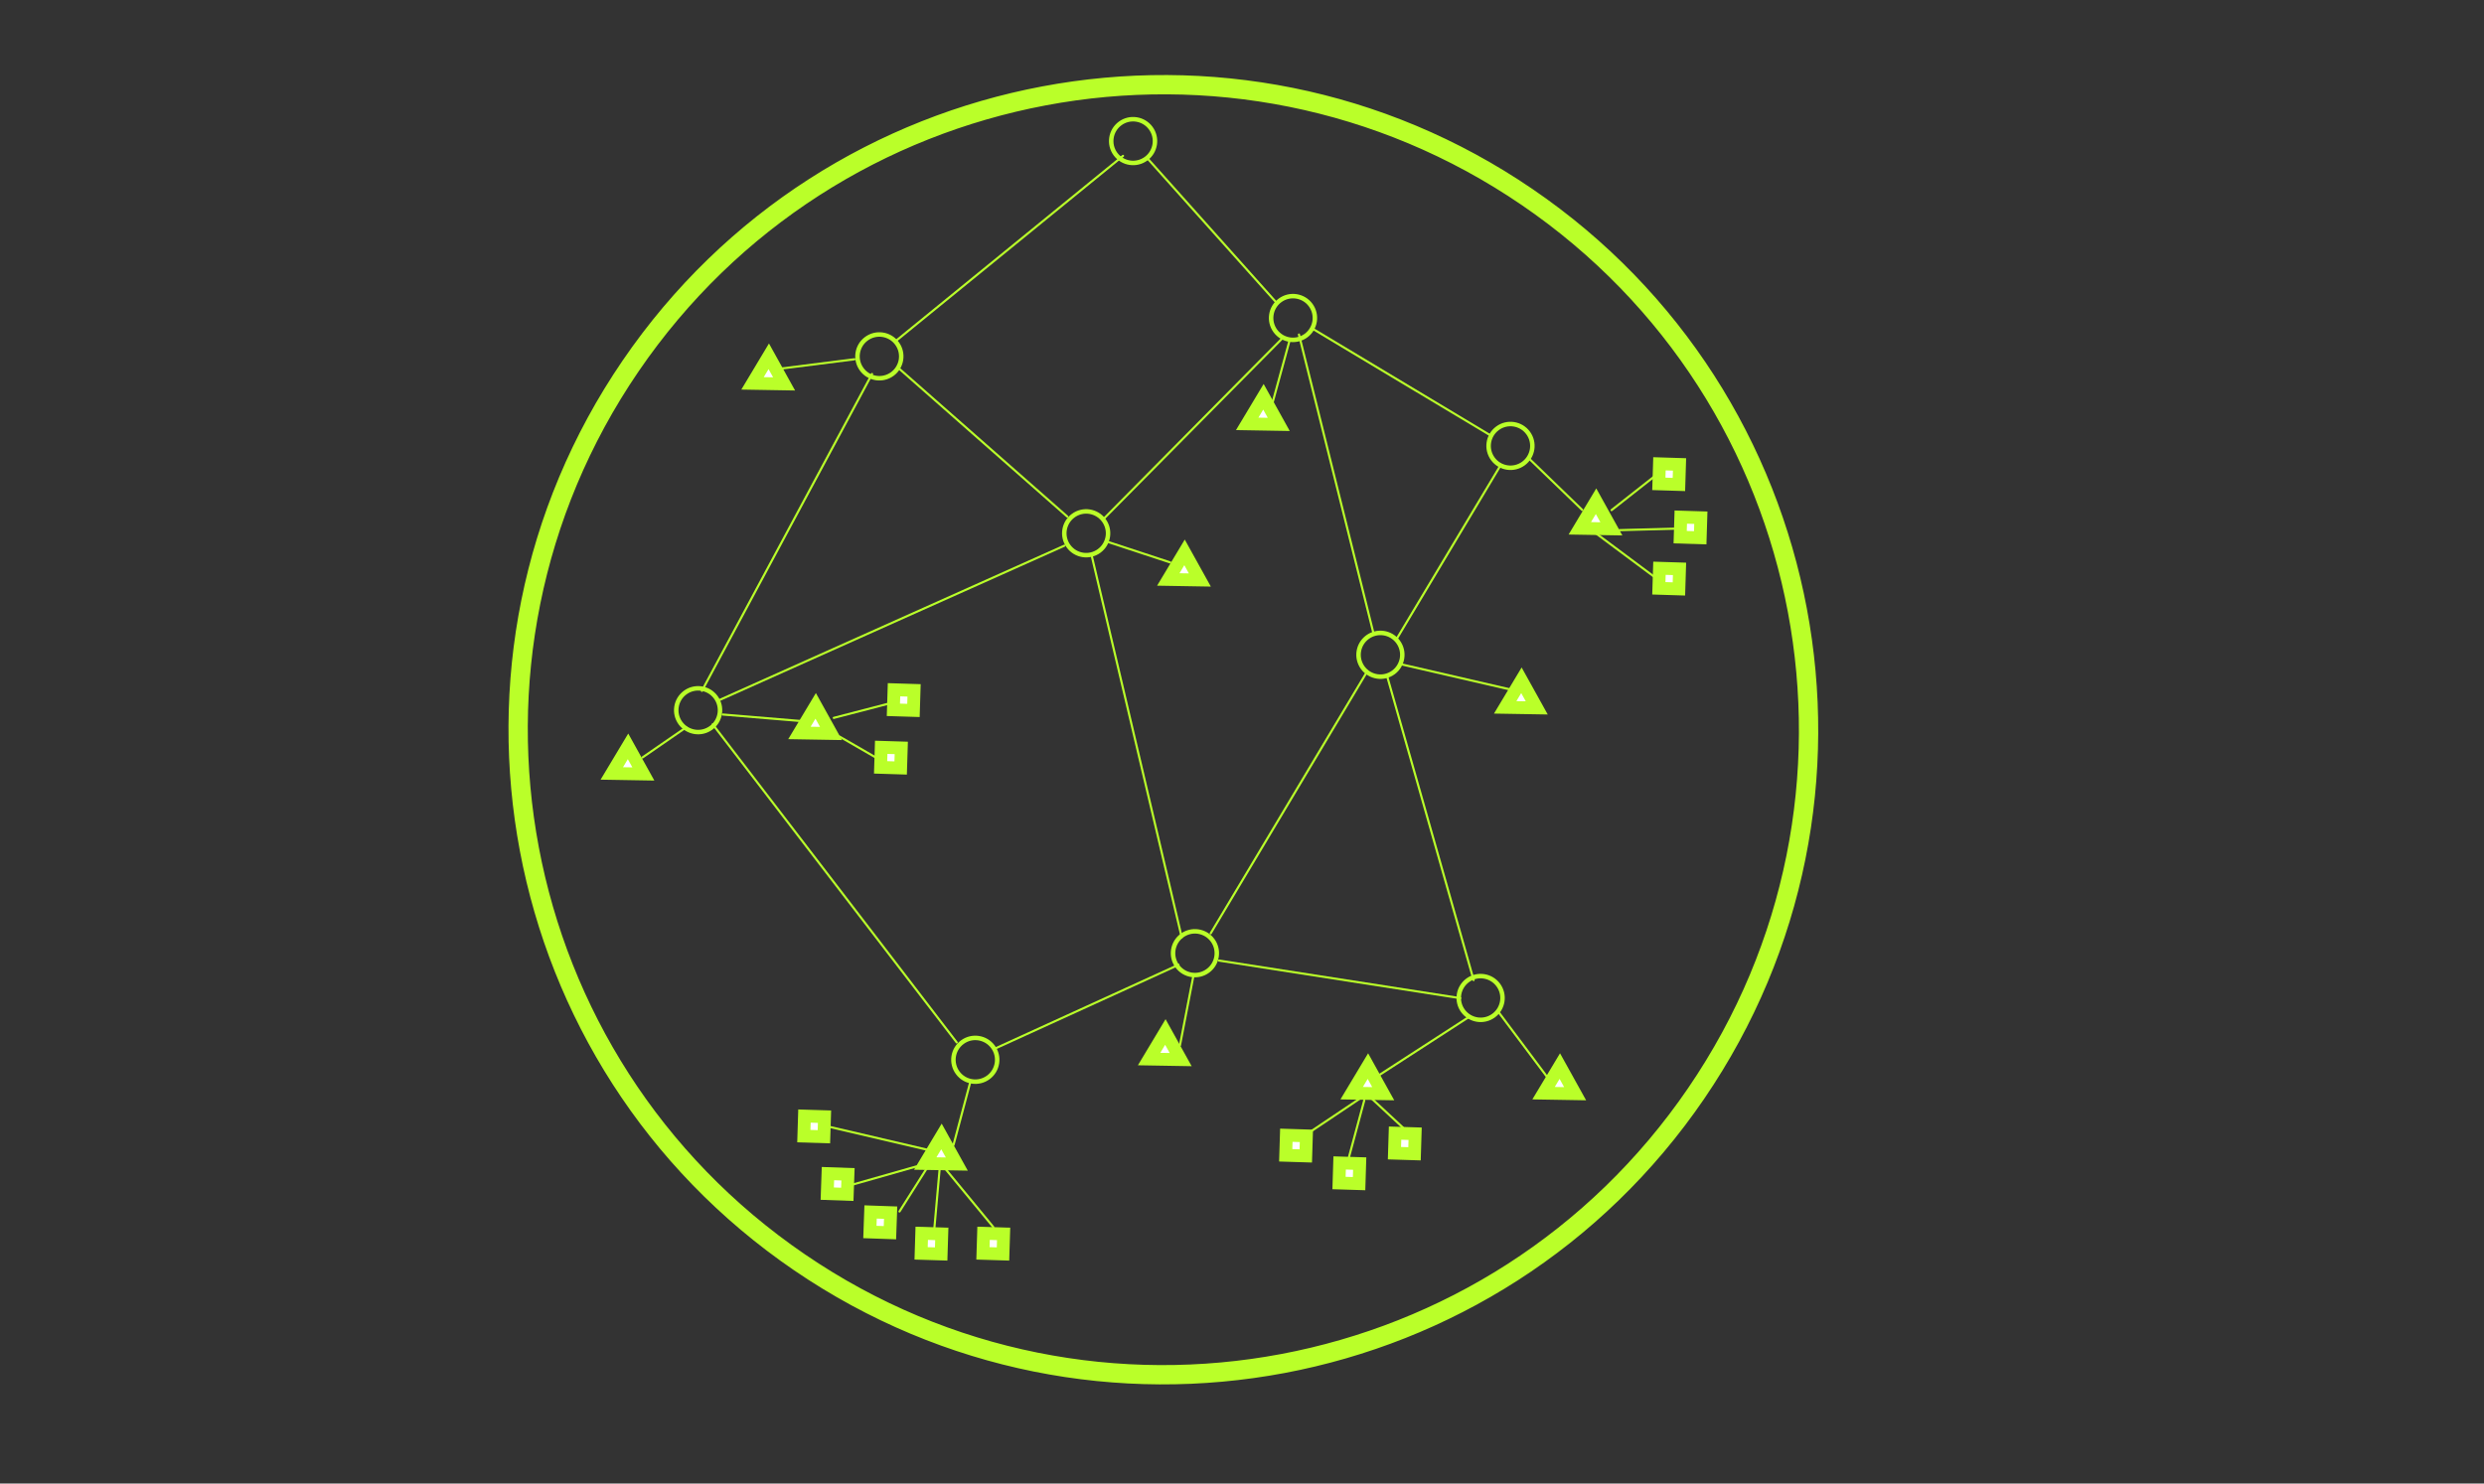<?xml version="1.0" encoding="utf-8"?>
<!-- Generator: SketchAPI 5.1.250 <https://api.sketch.io/> -->
<svg version="1.1" xmlns="http://www.w3.org/2000/svg" xmlns:xlink="http://www.w3.org/1999/xlink" xmlns:sketchjs="https://sketch.io/dtd/" style="" sketchjs:metadata="eyJ0aXRsZSI6IkRyYXdpbmciLCJkZXNjcmlwdGlvbiI6Ik1hZGUgd2l0aCBTa2V0Y2hwYWQgLSBodHRwczovL3NrZXRjaC5pby9za2V0Y2hwYWQiLCJtZXRhZGF0YSI6e30sImNsaXBQYXRoIjp7ImVuYWJsZWQiOnRydWUsInN0eWxlIjp7InN0cm9rZVN0eWxlIjoiYmxhY2siLCJsaW5lV2lkdGgiOjF9fSwiZXhwb3J0RFBJIjo3MiwiZXhwb3J0Rm9ybWF0IjoicG5nIiwiZXhwb3J0UXVhbGl0eSI6MC45NSwidW5pdHMiOiJweCIsIndpZHRoIjoxMTY1LCJoZWlnaHQiOjY5NiwicGFnZXMiOnsibGVuZ3RoIjoxLCJkYXRhIjpbeyJ3aWR0aCI6MTE2NSwiaGVpZ2h0Ijo2OTZ9XX19" width="1165" height="696" viewBox="0 0 1165 696" sketchjs:version="5.1.250">
<rect x="0" y="0" width="1165" height="696" fill="#333333" stroke="none"/>
<path sketchjs:tool="rectangle" style="fill: #ffffff; mix-blend-mode: source-over; fill-opacity: 1; fill-rule: nonzero; vector-effect: non-scaling-stroke; visibility: hidden;" d="M0 0 L1165 0 1165 696 0 696 z"/>
<path sketchjs:tool="circle" style="fill: #ffffff; stroke: #baff29; mix-blend-mode: source-over; paint-order: stroke fill markers; fill-opacity: 1; fill-rule: nonzero; stroke-alignment: center; stroke-dasharray: none; stroke-dashoffset: 0; stroke-linecap: round; stroke-linejoin: miter; stroke-miterlimit: 4; stroke-opacity: 1; stroke-width: 6.01; vector-effect: non-scaling-stroke;" d="M304.04 0 C471.96 0 608.09 136.12 608.09 304.04 608.09 471.96 471.96 608.09 304.04 608.09 136.12 608.09 0 471.96 0 304.04 0 136.12 136.12 0 304.04 0 zM304.04 3.04 C137.8 3.04 3.04 137.8 3.04 304.04 3.04 470.28 137.8 605.05 304.04 605.05 470.28 605.05 605.05 470.28 605.05 304.04 605.05 137.8 470.28 3.04 304.04 3.04 z" transform="matrix(0.564,-0.826,0.826,0.564,123,422)"/>
<path sketchjs:tool="circle" style="fill: #ffffff; stroke: #baff29; mix-blend-mode: source-over; paint-order: stroke fill markers; fill-opacity: 1; fill-rule: nonzero; stroke-alignment: center; stroke-dasharray: none; stroke-dashoffset: 0; stroke-linecap: round; stroke-linejoin: miter; stroke-miterlimit: 4; stroke-opacity: 1; stroke-width: 2; vector-effect: non-scaling-stroke;" d="M10.32 0 C16.01 0 20.63 4.62 20.63 10.32 20.63 16.01 16.01 20.63 10.32 20.63 4.62 20.63 0 16.01 0 10.32 0 4.62 4.62 0 10.32 0 zM10.32 0.1 C4.68 0.1 0.1 4.68 0.1 10.32 0.1 15.96 4.68 20.53 10.32 20.53 15.96 20.53 20.53 15.96 20.53 10.32 20.53 4.68 15.96 0.1 10.32 0.1 z" transform="matrix(0.805,-0.593,0.593,0.805,517,64)"/>
<path sketchjs:tool="circle" style="fill: #ffffff; stroke: #baff29; mix-blend-mode: source-over; paint-order: stroke fill markers; fill-opacity: 1; fill-rule: nonzero; stroke-alignment: center; stroke-dasharray: none; stroke-dashoffset: 0; stroke-linecap: round; stroke-linejoin: miter; stroke-miterlimit: 4; stroke-opacity: 1; stroke-width: 2; vector-effect: non-scaling-stroke;" d="M10.32 0 C16.01 0 20.63 4.62 20.63 10.32 20.63 16.01 16.01 20.63 10.32 20.63 4.62 20.63 0 16.01 0 10.32 0 4.62 4.62 0 10.32 0 zM10.32 0.1 C4.68 0.1 0.1 4.68 0.1 10.32 0.1 15.96 4.68 20.53 10.32 20.53 15.96 20.53 20.53 15.96 20.53 10.32 20.53 4.68 15.96 0.1 10.32 0.1 z" transform="matrix(0.805,-0.593,0.593,0.805,398,165)"/>
<path sketchjs:tool="circle" style="fill: #ffffff; stroke: #baff29; mix-blend-mode: source-over; paint-order: stroke fill markers; fill-opacity: 1; fill-rule: nonzero; stroke-alignment: center; stroke-dasharray: none; stroke-dashoffset: 0; stroke-linecap: round; stroke-linejoin: miter; stroke-miterlimit: 4; stroke-opacity: 1; stroke-width: 2; vector-effect: non-scaling-stroke;" d="M10.32 0 C16.01 0 20.63 4.62 20.63 10.32 20.63 16.01 16.01 20.63 10.32 20.63 4.62 20.63 0 16.01 0 10.32 0 4.62 4.62 0 10.32 0 zM10.32 0.1 C4.68 0.1 0.1 4.68 0.1 10.32 0.1 15.96 4.68 20.53 10.32 20.53 15.96 20.53 20.53 15.96 20.53 10.32 20.53 4.68 15.96 0.1 10.32 0.1 z" transform="matrix(0.805,-0.593,0.593,0.805,592,147)"/>
<path sketchjs:tool="circle" style="fill: #ffffff; stroke: #baff29; mix-blend-mode: source-over; paint-order: stroke fill markers; fill-opacity: 1; fill-rule: nonzero; stroke-alignment: center; stroke-dasharray: none; stroke-dashoffset: 0; stroke-linecap: round; stroke-linejoin: miter; stroke-miterlimit: 4; stroke-opacity: 1; stroke-width: 2; vector-effect: non-scaling-stroke;" d="M10.32 0 C16.01 0 20.63 4.62 20.63 10.32 20.63 16.01 16.01 20.63 10.32 20.63 4.62 20.63 0 16.01 0 10.32 0 4.62 4.62 0 10.32 0 zM10.32 0.1 C4.68 0.1 0.1 4.68 0.1 10.32 0.1 15.96 4.68 20.53 10.32 20.53 15.96 20.53 20.53 15.96 20.53 10.32 20.53 4.68 15.96 0.1 10.32 0.1 z" transform="matrix(0.805,-0.593,0.593,0.805,495,248)"/>
<path sketchjs:tool="circle" style="fill: #ffffff; stroke: #baff29; mix-blend-mode: source-over; paint-order: stroke fill markers; fill-opacity: 1; fill-rule: nonzero; stroke-alignment: center; stroke-dasharray: none; stroke-dashoffset: 0; stroke-linecap: round; stroke-linejoin: miter; stroke-miterlimit: 4; stroke-opacity: 1; stroke-width: 2; vector-effect: non-scaling-stroke;" d="M10.32 0 C16.01 0 20.63 4.62 20.63 10.32 20.63 16.01 16.01 20.63 10.32 20.63 4.62 20.63 0 16.01 0 10.32 0 4.62 4.62 0 10.32 0 zM10.32 0.1 C4.68 0.1 0.1 4.68 0.1 10.32 0.1 15.96 4.68 20.53 10.32 20.53 15.96 20.53 20.53 15.96 20.53 10.32 20.53 4.68 15.96 0.1 10.32 0.1 z" transform="matrix(0.805,-0.593,0.593,0.805,694,207)"/>
<path sketchjs:tool="circle" style="fill: #ffffff; stroke: #baff29; mix-blend-mode: source-over; paint-order: stroke fill markers; fill-opacity: 1; fill-rule: nonzero; stroke-alignment: center; stroke-dasharray: none; stroke-dashoffset: 0; stroke-linecap: round; stroke-linejoin: miter; stroke-miterlimit: 4; stroke-opacity: 1; stroke-width: 2; vector-effect: non-scaling-stroke;" d="M10.32 0 C16.01 0 20.63 4.62 20.63 10.32 20.63 16.01 16.01 20.63 10.32 20.63 4.62 20.63 0 16.01 0 10.32 0 4.62 4.62 0 10.32 0 zM10.32 0.1 C4.68 0.1 0.1 4.68 0.1 10.32 0.1 15.96 4.68 20.53 10.32 20.53 15.96 20.53 20.53 15.96 20.53 10.32 20.53 4.68 15.96 0.1 10.32 0.1 z" transform="matrix(0.805,-0.593,0.593,0.805,546,445)"/>
<path sketchjs:tool="circle" style="fill: #ffffff; stroke: #baff29; mix-blend-mode: source-over; paint-order: stroke fill markers; fill-opacity: 1; fill-rule: nonzero; stroke-alignment: center; stroke-dasharray: none; stroke-dashoffset: 0; stroke-linecap: round; stroke-linejoin: miter; stroke-miterlimit: 4; stroke-opacity: 1; stroke-width: 2; vector-effect: non-scaling-stroke;" d="M10.32 0 C16.01 0 20.63 4.62 20.63 10.32 20.63 16.01 16.01 20.63 10.32 20.63 4.62 20.63 0 16.01 0 10.32 0 4.62 4.62 0 10.32 0 zM10.32 0.1 C4.68 0.1 0.1 4.68 0.1 10.32 0.1 15.96 4.68 20.53 10.32 20.53 15.96 20.53 20.53 15.96 20.53 10.32 20.53 4.68 15.96 0.1 10.32 0.1 z" transform="matrix(0.805,-0.593,0.593,0.805,633,305)"/>
<path sketchjs:tool="circle" style="fill: #ffffff; stroke: #baff29; mix-blend-mode: source-over; paint-order: stroke fill markers; fill-opacity: 1; fill-rule: nonzero; stroke-alignment: center; stroke-dasharray: none; stroke-dashoffset: 0; stroke-linecap: round; stroke-linejoin: miter; stroke-miterlimit: 4; stroke-opacity: 1; stroke-width: 2; vector-effect: non-scaling-stroke;" d="M10.32 0 C16.01 0 20.63 4.62 20.63 10.32 20.63 16.01 16.01 20.63 10.32 20.63 4.62 20.63 0 16.01 0 10.32 0 4.62 4.62 0 10.32 0 zM10.32 0.1 C4.68 0.1 0.1 4.68 0.1 10.32 0.1 15.96 4.68 20.53 10.32 20.53 15.96 20.53 20.53 15.96 20.53 10.32 20.53 4.68 15.96 0.1 10.32 0.1 z" transform="matrix(0.805,-0.593,0.593,0.805,313,331)"/>
<path sketchjs:tool="circle" style="fill: #ffffff; stroke: #baff29; mix-blend-mode: source-over; paint-order: stroke fill markers; fill-opacity: 1; fill-rule: nonzero; stroke-alignment: center; stroke-dasharray: none; stroke-dashoffset: 0; stroke-linecap: round; stroke-linejoin: miter; stroke-miterlimit: 4; stroke-opacity: 1; stroke-width: 2; vector-effect: non-scaling-stroke;" d="M10.32 0 C16.01 0 20.63 4.62 20.63 10.32 20.63 16.01 16.01 20.63 10.32 20.63 4.62 20.63 0 16.01 0 10.32 0 4.62 4.62 0 10.32 0 zM10.32 0.1 C4.68 0.1 0.1 4.68 0.1 10.32 0.1 15.96 4.68 20.53 10.32 20.53 15.96 20.53 20.53 15.96 20.53 10.32 20.53 4.68 15.96 0.1 10.32 0.1 z" transform="matrix(0.805,-0.593,0.593,0.805,680,466)"/>
<path sketchjs:tool="circle" style="fill: #ffffff; stroke: #baff29; mix-blend-mode: source-over; paint-order: stroke fill markers; fill-opacity: 1; fill-rule: nonzero; stroke-alignment: center; stroke-dasharray: none; stroke-dashoffset: 0; stroke-linecap: round; stroke-linejoin: miter; stroke-miterlimit: 4; stroke-opacity: 1; stroke-width: 2; vector-effect: non-scaling-stroke;" d="M10.32 0 C16.01 0 20.63 4.62 20.63 10.32 20.63 16.01 16.01 20.63 10.32 20.63 4.62 20.63 0 16.01 0 10.32 0 4.62 4.62 0 10.32 0 zM10.32 0.1 C4.68 0.1 0.1 4.68 0.1 10.32 0.1 15.96 4.68 20.53 10.32 20.53 15.96 20.53 20.53 15.96 20.53 10.32 20.53 4.68 15.96 0.1 10.32 0.1 z" transform="matrix(0.805,-0.593,0.593,0.805,443,495)"/>
<path sketchjs:tool="path" style="fill: none; stroke: #baff29; mix-blend-mode: source-over; stroke-alignment: center; stroke-dasharray: none; stroke-dashoffset: 0; stroke-linecap: round; stroke-linejoin: miter; stroke-miterlimit: 4; stroke-opacity: 1; stroke-width: 1;" d="M0 0 L60.25 67.41 " transform="matrix(1,0,0,1,538.625,74.82)"/>
<path sketchjs:tool="path" style="fill: none; stroke: #baff29; mix-blend-mode: source-over; stroke-alignment: center; stroke-dasharray: none; stroke-dashoffset: 0; stroke-linecap: round; stroke-linejoin: miter; stroke-miterlimit: 4; stroke-opacity: 1; stroke-width: 1;" d="M0 0 L83.72 50.2 " transform="matrix(1,0,0,1,615.465,154.137)"/>
<path sketchjs:tool="path" style="fill: none; stroke: #baff29; mix-blend-mode: source-over; stroke-alignment: center; stroke-dasharray: none; stroke-dashoffset: 0; stroke-linecap: round; stroke-linejoin: miter; stroke-miterlimit: 4; stroke-opacity: 1; stroke-width: 1;" d="M0 0 L113.13 17.63 " transform="matrix(1,0,0,1,571.73,450.641)"/>
<path sketchjs:tool="path" style="fill: none; stroke: #baff29; mix-blend-mode: source-over; stroke-alignment: center; stroke-dasharray: none; stroke-dashoffset: 0; stroke-linecap: round; stroke-linejoin: miter; stroke-miterlimit: 4; stroke-opacity: 1; stroke-width: 1;" d="M0 0 L40.51 142.34 " transform="matrix(1,0,0,1,650.629,317.441)"/>
<path sketchjs:tool="path" style="fill: none; stroke: #baff29; mix-blend-mode: source-over; stroke-alignment: center; stroke-dasharray: none; stroke-dashoffset: 0; stroke-linecap: round; stroke-linejoin: miter; stroke-miterlimit: 4; stroke-opacity: 1; stroke-width: 1;" d="M73.45 0 L0 122.95 " transform="matrix(1,0,0,1,567.824,314.906)"/>
<path sketchjs:tool="path" style="fill: none; stroke: #baff29; mix-blend-mode: source-over; stroke-alignment: center; stroke-dasharray: none; stroke-dashoffset: 0; stroke-linecap: round; stroke-linejoin: miter; stroke-miterlimit: 4; stroke-opacity: 1; stroke-width: 1;" d="M0 0 L42.19 178.93 " transform="matrix(1,0,0,1,512.039,260.797)"/>
<path sketchjs:tool="path" style="fill: none; stroke: #baff29; mix-blend-mode: source-over; stroke-alignment: center; stroke-dasharray: none; stroke-dashoffset: 0; stroke-linecap: round; stroke-linejoin: miter; stroke-miterlimit: 4; stroke-opacity: 1; stroke-width: 1;" d="M0 72.63 L162.26 0 " transform="matrix(1,0,0,1,336.945,255.996)"/>
<path sketchjs:tool="path" style="fill: none; stroke: #baff29; mix-blend-mode: source-over; stroke-alignment: center; stroke-dasharray: none; stroke-dashoffset: 0; stroke-linecap: round; stroke-linejoin: miter; stroke-miterlimit: 4; stroke-opacity: 1; stroke-width: 1;" d="M83.94 0 L0 84.84 " transform="matrix(1,0,0,1,517.262,158.934)"/>
<path sketchjs:tool="path" style="fill: none; stroke: #baff29; mix-blend-mode: source-over; stroke-alignment: center; stroke-dasharray: none; stroke-dashoffset: 0; stroke-linecap: round; stroke-linejoin: miter; stroke-miterlimit: 4; stroke-opacity: 1; stroke-width: 1;" d="M0 0 L35.11 140.79 " transform="matrix(1,0,0,1,609.207,156.941)"/>
<path sketchjs:tool="path" style="fill: none; stroke: #baff29; mix-blend-mode: source-over; stroke-alignment: center; stroke-dasharray: none; stroke-dashoffset: 0; stroke-linecap: round; stroke-linejoin: miter; stroke-miterlimit: 4; stroke-opacity: 1; stroke-width: 1;" d="M0 81.47 L48.73 0 " transform="matrix(1,0,0,1,655.059,218.246)"/>
<path sketchjs:tool="path" style="fill: none; stroke: #baff29; mix-blend-mode: source-over; stroke-alignment: center; stroke-dasharray: none; stroke-dashoffset: 0; stroke-linecap: round; stroke-linejoin: miter; stroke-miterlimit: 4; stroke-opacity: 1; stroke-width: 1;" d="M79.78 0 L0 148.64 " transform="matrix(1,0,0,1,329.203,175.461)"/>
<path sketchjs:tool="path" style="fill: none; stroke: #baff29; mix-blend-mode: source-over; stroke-alignment: center; stroke-dasharray: none; stroke-dashoffset: 0; stroke-linecap: round; stroke-linejoin: miter; stroke-miterlimit: 4; stroke-opacity: 1; stroke-width: 1;" d="M0 0 L79.26 69.76 " transform="matrix(1,0,0,1,421.309,172.605)"/>
<path sketchjs:tool="path" style="fill: none; stroke: #baff29; mix-blend-mode: source-over; stroke-alignment: center; stroke-dasharray: none; stroke-dashoffset: 0; stroke-linecap: round; stroke-linejoin: miter; stroke-miterlimit: 4; stroke-opacity: 1; stroke-width: 1;" d="M106.56 0 L0 86.84 " transform="matrix(1,0,0,1,420.137,73.125)"/>
<path sketchjs:tool="triangle" style="fill: #ffffff; stroke: #baff29; mix-blend-mode: source-over; paint-order: stroke fill markers; fill-opacity: 1; fill-rule: nonzero; stroke-alignment: center; stroke-dasharray: none; stroke-dashoffset: 0; stroke-linecap: round; stroke-linejoin: miter; stroke-miterlimit: 4; stroke-opacity: 1; stroke-width: 6.01; vector-effect: non-scaling-stroke;" d="M8.55 0 L15.96 12.83 1.15 12.83 z" transform="matrix(1,0.017,-0.017,1,740,235)"/>
<path sketchjs:tool="triangle" style="fill: #ffffff; stroke: #baff29; mix-blend-mode: source-over; paint-order: stroke fill markers; fill-opacity: 1; fill-rule: nonzero; stroke-alignment: center; stroke-dasharray: none; stroke-dashoffset: 0; stroke-linecap: round; stroke-linejoin: miter; stroke-miterlimit: 4; stroke-opacity: 1; stroke-width: 6.01; vector-effect: non-scaling-stroke;" d="M8.55 0 L15.96 12.83 1.15 12.83 z" transform="matrix(1,0.017,-0.017,1,705,319)"/>
<path sketchjs:tool="triangle" style="fill: #ffffff; stroke: #baff29; mix-blend-mode: source-over; paint-order: stroke fill markers; fill-opacity: 1; fill-rule: nonzero; stroke-alignment: center; stroke-dasharray: none; stroke-dashoffset: 0; stroke-linecap: round; stroke-linejoin: miter; stroke-miterlimit: 4; stroke-opacity: 1; stroke-width: 6.01; vector-effect: non-scaling-stroke;" d="M8.55 0 L15.96 12.83 1.15 12.83 z" transform="matrix(1,0.017,-0.017,1,723,500)"/>
<path sketchjs:tool="triangle" style="fill: #ffffff; stroke: #baff29; mix-blend-mode: source-over; paint-order: stroke fill markers; fill-opacity: 1; fill-rule: nonzero; stroke-alignment: center; stroke-dasharray: none; stroke-dashoffset: 0; stroke-linecap: round; stroke-linejoin: miter; stroke-miterlimit: 4; stroke-opacity: 1; stroke-width: 6.01; vector-effect: non-scaling-stroke;" d="M8.55 0 L15.96 12.83 1.15 12.83 z" transform="matrix(1,0.017,-0.017,1,633,500)"/>
<path sketchjs:tool="triangle" style="fill: #ffffff; stroke: #baff29; mix-blend-mode: source-over; paint-order: stroke fill markers; fill-opacity: 1; fill-rule: nonzero; stroke-alignment: center; stroke-dasharray: none; stroke-dashoffset: 0; stroke-linecap: round; stroke-linejoin: miter; stroke-miterlimit: 4; stroke-opacity: 1; stroke-width: 6.01; vector-effect: non-scaling-stroke;" d="M8.55 0 L15.96 12.83 1.15 12.83 z" transform="matrix(1,0.017,-0.017,1,538,484)"/>
<path sketchjs:tool="path" style="fill: none; stroke: #baff29; mix-blend-mode: source-over; stroke-alignment: center; stroke-dasharray: none; stroke-dashoffset: 0; stroke-linecap: round; stroke-linejoin: miter; stroke-miterlimit: 4; stroke-opacity: 1; stroke-width: 1;" d="M0 0 L114.42 149.23 " transform="matrix(1,0,0,1,334.277,339.816)"/>
<path sketchjs:tool="path" style="fill: none; stroke: #baff29; mix-blend-mode: source-over; stroke-alignment: center; stroke-dasharray: none; stroke-dashoffset: 0; stroke-linecap: round; stroke-linejoin: miter; stroke-miterlimit: 4; stroke-opacity: 1; stroke-width: 1;" d="M86.35 0 L0 39.41 " transform="matrix(1,0,0,1,466.379,452.645)"/>
<path sketchjs:tool="triangle" style="fill: #ffffff; stroke: #baff29; mix-blend-mode: source-over; paint-order: stroke fill markers; fill-opacity: 1; fill-rule: nonzero; stroke-alignment: center; stroke-dasharray: none; stroke-dashoffset: 0; stroke-linecap: round; stroke-linejoin: miter; stroke-miterlimit: 4; stroke-opacity: 1; stroke-width: 6.01; vector-effect: non-scaling-stroke;" d="M8.55 0 L15.96 12.83 1.15 12.83 z" transform="matrix(1,0.017,-0.017,1,433,533)"/>
<path sketchjs:tool="triangle" style="fill: #ffffff; stroke: #baff29; mix-blend-mode: source-over; paint-order: stroke fill markers; fill-opacity: 1; fill-rule: nonzero; stroke-alignment: center; stroke-dasharray: none; stroke-dashoffset: 0; stroke-linecap: round; stroke-linejoin: miter; stroke-miterlimit: 4; stroke-opacity: 1; stroke-width: 6.01; vector-effect: non-scaling-stroke;" d="M8.55 0 L15.96 12.83 1.15 12.83 z" transform="matrix(1,0.017,-0.017,1,286,350)"/>
<path sketchjs:tool="triangle" style="fill: #ffffff; stroke: #baff29; mix-blend-mode: source-over; paint-order: stroke fill markers; fill-opacity: 1; fill-rule: nonzero; stroke-alignment: center; stroke-dasharray: none; stroke-dashoffset: 0; stroke-linecap: round; stroke-linejoin: miter; stroke-miterlimit: 4; stroke-opacity: 1; stroke-width: 6.01; vector-effect: non-scaling-stroke;" d="M8.55 0 L15.96 12.83 1.15 12.83 z" transform="matrix(1,0.017,-0.017,1,374,331)"/>
<path sketchjs:tool="triangle" style="fill: #ffffff; stroke: #baff29; mix-blend-mode: source-over; paint-order: stroke fill markers; fill-opacity: 1; fill-rule: nonzero; stroke-alignment: center; stroke-dasharray: none; stroke-dashoffset: 0; stroke-linecap: round; stroke-linejoin: miter; stroke-miterlimit: 4; stroke-opacity: 1; stroke-width: 6.01; vector-effect: non-scaling-stroke;" d="M8.55 0 L15.96 12.83 1.15 12.83 z" transform="matrix(1,0.017,-0.017,1,547,259)"/>
<path sketchjs:tool="triangle" style="fill: #ffffff; stroke: #baff29; mix-blend-mode: source-over; paint-order: stroke fill markers; fill-opacity: 1; fill-rule: nonzero; stroke-alignment: center; stroke-dasharray: none; stroke-dashoffset: 0; stroke-linecap: round; stroke-linejoin: miter; stroke-miterlimit: 4; stroke-opacity: 1; stroke-width: 6.01; vector-effect: non-scaling-stroke;" d="M8.55 0 L15.96 12.83 1.15 12.83 z" transform="matrix(1,0.017,-0.017,1,584,186)"/>
<path sketchjs:tool="triangle" style="fill: #ffffff; stroke: #baff29; mix-blend-mode: source-over; paint-order: stroke fill markers; fill-opacity: 1; fill-rule: nonzero; stroke-alignment: center; stroke-dasharray: none; stroke-dashoffset: 0; stroke-linecap: round; stroke-linejoin: miter; stroke-miterlimit: 4; stroke-opacity: 1; stroke-width: 6.01; vector-effect: non-scaling-stroke;" d="M8.55 0 L15.96 12.83 1.15 12.83 z" transform="matrix(1,0.017,-0.017,1,352,167)"/>
<path sketchjs:tool="path" style="fill: none; stroke: #baff29; mix-blend-mode: source-over; stroke-alignment: center; stroke-dasharray: none; stroke-dashoffset: 0; stroke-linecap: round; stroke-linejoin: miter; stroke-miterlimit: 4; stroke-opacity: 1; stroke-width: 1;" d="M34.58 0 L0 4.38 " transform="matrix(1,0,0,1,366.145,168.547)"/>
<path sketchjs:tool="path" style="fill: none; stroke: #baff29; mix-blend-mode: source-over; stroke-alignment: center; stroke-dasharray: none; stroke-dashoffset: 0; stroke-linecap: round; stroke-linejoin: miter; stroke-miterlimit: 4; stroke-opacity: 1; stroke-width: 1;" d="M0 0 L28.8 9.48 " transform="matrix(1,0,0,1,520.027,254.375)"/>
<path sketchjs:tool="path" style="fill: none; stroke: #baff29; mix-blend-mode: source-over; stroke-alignment: center; stroke-dasharray: none; stroke-dashoffset: 0; stroke-linecap: round; stroke-linejoin: miter; stroke-miterlimit: 4; stroke-opacity: 1; stroke-width: 1;" d="M8.05 0 L0 29.49 " transform="matrix(1,0,0,1,596.945,159.043)"/>
<path sketchjs:tool="path" style="fill: none; stroke: #baff29; mix-blend-mode: source-over; stroke-alignment: center; stroke-dasharray: none; stroke-dashoffset: 0; stroke-linecap: round; stroke-linejoin: miter; stroke-miterlimit: 4; stroke-opacity: 1; stroke-width: 1;" d="M20.45 0 L0 14.12 " transform="matrix(1,0,0,1,301.332,341.238)"/>
<path sketchjs:tool="path" style="fill: none; stroke: #baff29; mix-blend-mode: source-over; stroke-alignment: center; stroke-dasharray: none; stroke-dashoffset: 0; stroke-linecap: round; stroke-linejoin: miter; stroke-miterlimit: 4; stroke-opacity: 1; stroke-width: 1;" d="M0 0 L36.65 3.06 " transform="matrix(1,0,0,1,338.992,335.207)"/>
<path sketchjs:tool="path" style="fill: none; stroke: #baff29; mix-blend-mode: source-over; stroke-alignment: center; stroke-dasharray: none; stroke-dashoffset: 0; stroke-linecap: round; stroke-linejoin: miter; stroke-miterlimit: 4; stroke-opacity: 1; stroke-width: 1;" d="M0 29.25 L7.8 0 " transform="matrix(1,0,0,1,447.199,507.883)"/>
<path sketchjs:tool="path" style="fill: none; stroke: #baff29; mix-blend-mode: source-over; stroke-alignment: center; stroke-dasharray: none; stroke-dashoffset: 0; stroke-linecap: round; stroke-linejoin: miter; stroke-miterlimit: 4; stroke-opacity: 1; stroke-width: 1;" d="M0 27.51 L42.48 0 " transform="matrix(1,0,0,1,645.992,477.402)"/>
<path sketchjs:tool="path" style="fill: none; stroke: #baff29; mix-blend-mode: source-over; stroke-alignment: center; stroke-dasharray: none; stroke-dashoffset: 0; stroke-linecap: round; stroke-linejoin: miter; stroke-miterlimit: 4; stroke-opacity: 1; stroke-width: 1;" d="M22.74 30.39 L0 0 " transform="matrix(1,0,0,1,702.859,474.859)"/>
<path sketchjs:tool="path" style="fill: none; stroke: #baff29; mix-blend-mode: source-over; stroke-alignment: center; stroke-dasharray: none; stroke-dashoffset: 0; stroke-linecap: round; stroke-linejoin: miter; stroke-miterlimit: 4; stroke-opacity: 1; stroke-width: 1;" d="M51.59 11.91 L0 0 " transform="matrix(1,0,0,1,656.945,311.598)"/>
<path sketchjs:tool="path" style="fill: none; stroke: #baff29; mix-blend-mode: source-over; stroke-alignment: center; stroke-dasharray: none; stroke-dashoffset: 0; stroke-linecap: round; stroke-linejoin: miter; stroke-miterlimit: 4; stroke-opacity: 1; stroke-width: 1;" d="M24.57 23.75 L0 0 " transform="matrix(1,0,0,1,717.504,215.492)"/>
<path sketchjs:tool="path" style="fill: none; stroke: #baff29; mix-blend-mode: source-over; stroke-alignment: center; stroke-dasharray: none; stroke-dashoffset: 0; stroke-linecap: round; stroke-linejoin: miter; stroke-miterlimit: 4; stroke-opacity: 1; stroke-width: 1;" d="M0 33.09 L6.4 0 " transform="matrix(1,0,0,1,553.414,457.266)"/>
<path sketchjs:tool="square" style="fill: #ffffff; stroke: #baff29; mix-blend-mode: source-over; paint-order: stroke fill markers; fill-opacity: 1; fill-rule: nonzero; stroke-alignment: center; stroke-dasharray: none; stroke-dashoffset: 0; stroke-linecap: round; stroke-linejoin: miter; stroke-miterlimit: 4; stroke-opacity: 1; stroke-width: 6.01; vector-effect: non-scaling-stroke;" d="M0 0 L9.41 0 9.41 9.41 0 9.41 z" transform="matrix(0.031,-1,1,0.031,377,533)"/>
<path sketchjs:tool="square" style="fill: #ffffff; stroke: #baff29; mix-blend-mode: source-over; paint-order: stroke fill markers; fill-opacity: 1; fill-rule: nonzero; stroke-alignment: center; stroke-dasharray: none; stroke-dashoffset: 0; stroke-linecap: round; stroke-linejoin: miter; stroke-miterlimit: 4; stroke-opacity: 1; stroke-width: 6.01; vector-effect: non-scaling-stroke;" d="M0 0 L9.41 0 9.41 9.41 0 9.41 z" transform="matrix(0.035,-0.999,0.999,0.035,387.98,559.979)"/>
<path sketchjs:tool="square" style="fill: #ffffff; stroke: #baff29; mix-blend-mode: source-over; paint-order: stroke fill markers; fill-opacity: 1; fill-rule: nonzero; stroke-alignment: center; stroke-dasharray: none; stroke-dashoffset: 0; stroke-linecap: round; stroke-linejoin: miter; stroke-miterlimit: 4; stroke-opacity: 1; stroke-width: 6.01; vector-effect: non-scaling-stroke;" d="M0 0 L9.41 0 9.41 9.41 0 9.41 z" transform="matrix(0.035,-0.999,0.999,0.035,407.98,577.979)"/>
<path sketchjs:tool="square" style="fill: #ffffff; stroke: #baff29; mix-blend-mode: source-over; paint-order: stroke fill markers; fill-opacity: 1; fill-rule: nonzero; stroke-alignment: center; stroke-dasharray: none; stroke-dashoffset: 0; stroke-linecap: round; stroke-linejoin: miter; stroke-miterlimit: 4; stroke-opacity: 1; stroke-width: 6.01; vector-effect: non-scaling-stroke;" d="M0 0 L9.41 0 9.41 9.41 0 9.41 z" transform="matrix(0.031,-1,1,0.031,432,588)"/>
<path sketchjs:tool="square" style="fill: #ffffff; stroke: #baff29; mix-blend-mode: source-over; paint-order: stroke fill markers; fill-opacity: 1; fill-rule: nonzero; stroke-alignment: center; stroke-dasharray: none; stroke-dashoffset: 0; stroke-linecap: round; stroke-linejoin: miter; stroke-miterlimit: 4; stroke-opacity: 1; stroke-width: 6.01; vector-effect: non-scaling-stroke;" d="M0 0 L9.41 0 9.41 9.41 0 9.41 z" transform="matrix(0.031,-1,1,0.031,461,588)"/>
<path sketchjs:tool="square" style="fill: #ffffff; stroke: #baff29; mix-blend-mode: source-over; paint-order: stroke fill markers; fill-opacity: 1; fill-rule: nonzero; stroke-alignment: center; stroke-dasharray: none; stroke-dashoffset: 0; stroke-linecap: round; stroke-linejoin: miter; stroke-miterlimit: 4; stroke-opacity: 1; stroke-width: 6.01; vector-effect: non-scaling-stroke;" d="M0 0 L9.41 0 9.41 9.41 0 9.41 z" transform="matrix(0.031,-1,1,0.031,778,227)"/>
<path sketchjs:tool="square" style="fill: #ffffff; stroke: #baff29; mix-blend-mode: source-over; paint-order: stroke fill markers; fill-opacity: 1; fill-rule: nonzero; stroke-alignment: center; stroke-dasharray: none; stroke-dashoffset: 0; stroke-linecap: round; stroke-linejoin: miter; stroke-miterlimit: 4; stroke-opacity: 1; stroke-width: 6.01; vector-effect: non-scaling-stroke;" d="M0 0 L9.41 0 9.41 9.41 0 9.41 z" transform="matrix(0.031,-1,1,0.031,788,252)"/>
<path sketchjs:tool="square" style="fill: #ffffff; stroke: #baff29; mix-blend-mode: source-over; paint-order: stroke fill markers; fill-opacity: 1; fill-rule: nonzero; stroke-alignment: center; stroke-dasharray: none; stroke-dashoffset: 0; stroke-linecap: round; stroke-linejoin: miter; stroke-miterlimit: 4; stroke-opacity: 1; stroke-width: 6.01; vector-effect: non-scaling-stroke;" d="M0 0 L9.41 0 9.41 9.41 0 9.41 z" transform="matrix(0.031,-1,1,0.031,778,276)"/>
<path sketchjs:tool="square" style="fill: #ffffff; stroke: #baff29; mix-blend-mode: source-over; paint-order: stroke fill markers; fill-opacity: 1; fill-rule: nonzero; stroke-alignment: center; stroke-dasharray: none; stroke-dashoffset: 0; stroke-linecap: round; stroke-linejoin: miter; stroke-miterlimit: 4; stroke-opacity: 1; stroke-width: 6.01; vector-effect: non-scaling-stroke;" d="M0 0 L9.41 0 9.41 9.41 0 9.41 z" transform="matrix(0.031,-1,1,0.031,603,542)"/>
<path sketchjs:tool="square" style="fill: #ffffff; stroke: #baff29; mix-blend-mode: source-over; paint-order: stroke fill markers; fill-opacity: 1; fill-rule: nonzero; stroke-alignment: center; stroke-dasharray: none; stroke-dashoffset: 0; stroke-linecap: round; stroke-linejoin: miter; stroke-miterlimit: 4; stroke-opacity: 1; stroke-width: 6.01; vector-effect: non-scaling-stroke;" d="M0 0 L9.41 0 9.41 9.41 0 9.41 z" transform="matrix(0.031,-1,1,0.031,628,555)"/>
<path sketchjs:tool="square" style="fill: #ffffff; stroke: #baff29; mix-blend-mode: source-over; paint-order: stroke fill markers; fill-opacity: 1; fill-rule: nonzero; stroke-alignment: center; stroke-dasharray: none; stroke-dashoffset: 0; stroke-linecap: round; stroke-linejoin: miter; stroke-miterlimit: 4; stroke-opacity: 1; stroke-width: 6.01; vector-effect: non-scaling-stroke;" d="M0 0 L9.41 0 9.41 9.41 0 9.41 z" transform="matrix(0.031,-1,1,0.031,654,541)"/>
<path sketchjs:tool="square" style="fill: #ffffff; stroke: #baff29; mix-blend-mode: source-over; paint-order: stroke fill markers; fill-opacity: 1; fill-rule: nonzero; stroke-alignment: center; stroke-dasharray: none; stroke-dashoffset: 0; stroke-linecap: round; stroke-linejoin: miter; stroke-miterlimit: 4; stroke-opacity: 1; stroke-width: 6.01; vector-effect: non-scaling-stroke;" d="M0 0 L9.41 0 9.41 9.41 0 9.41 z" transform="matrix(0.031,-1,1,0.031,419,333)"/>
<path sketchjs:tool="square" style="fill: #ffffff; stroke: #baff29; mix-blend-mode: source-over; paint-order: stroke fill markers; fill-opacity: 1; fill-rule: nonzero; stroke-alignment: center; stroke-dasharray: none; stroke-dashoffset: 0; stroke-linecap: round; stroke-linejoin: miter; stroke-miterlimit: 4; stroke-opacity: 1; stroke-width: 6.01; vector-effect: non-scaling-stroke;" d="M0 0 L9.41 0 9.41 9.41 0 9.41 z" transform="matrix(0.031,-1,1,0.031,413,360)"/>
<path sketchjs:tool="path" style="fill: none; stroke: #baff29; mix-blend-mode: source-over; stroke-alignment: center; stroke-dasharray: none; stroke-dashoffset: 0; stroke-linecap: round; stroke-linejoin: miter; stroke-miterlimit: 4; stroke-opacity: 1; stroke-width: 1;" d="M0 7.26 L27.93 0 " transform="matrix(1,0,0,1,391.043,329.527)"/>
<path sketchjs:tool="path" style="fill: none; stroke: #baff29; mix-blend-mode: source-over; stroke-alignment: center; stroke-dasharray: none; stroke-dashoffset: 0; stroke-linecap: round; stroke-linejoin: miter; stroke-miterlimit: 4; stroke-opacity: 1; stroke-width: 1;" d="M0 0 L17.1 9.88 " transform="matrix(1,0,0,1,393.723,345.535)"/>
<path sketchjs:tool="path" style="fill: none; stroke: #baff29; mix-blend-mode: source-over; stroke-alignment: center; stroke-dasharray: none; stroke-dashoffset: 0; stroke-linecap: round; stroke-linejoin: miter; stroke-miterlimit: 4; stroke-opacity: 1; stroke-width: 1;" d="M28.24 0 L0 0.75 " transform="matrix(1,0,0,1,759.535,247.961)"/>
<path sketchjs:tool="path" style="fill: none; stroke: #baff29; mix-blend-mode: source-over; stroke-alignment: center; stroke-dasharray: none; stroke-dashoffset: 0; stroke-linecap: round; stroke-linejoin: miter; stroke-miterlimit: 4; stroke-opacity: 1; stroke-width: 1;" d="M21.16 0 L0 16.65 " transform="matrix(1,0,0,1,755.828,222.668)"/>
<path sketchjs:tool="path" style="fill: none; stroke: #baff29; mix-blend-mode: source-over; stroke-alignment: center; stroke-dasharray: none; stroke-dashoffset: 0; stroke-linecap: round; stroke-linejoin: miter; stroke-miterlimit: 4; stroke-opacity: 1; stroke-width: 1;" d="M27.23 20.3 L0 0 " transform="matrix(1,0,0,1,748.816,250.453)"/>
<path sketchjs:tool="path" style="fill: none; stroke: #baff29; mix-blend-mode: source-over; stroke-alignment: center; stroke-dasharray: none; stroke-dashoffset: 0; stroke-linecap: round; stroke-linejoin: miter; stroke-miterlimit: 4; stroke-opacity: 1; stroke-width: 1;" d="M0 0 L15.83 14.7 " transform="matrix(1,0,0,1,642.516,514.637)"/>
<path sketchjs:tool="path" style="fill: none; stroke: #baff29; mix-blend-mode: source-over; stroke-alignment: center; stroke-dasharray: none; stroke-dashoffset: 0; stroke-linecap: round; stroke-linejoin: miter; stroke-miterlimit: 4; stroke-opacity: 1; stroke-width: 1;" d="M0 26.49 L7.14 0 " transform="matrix(1,0,0,1,632.707,516.211)"/>
<path sketchjs:tool="path" style="fill: none; stroke: #baff29; mix-blend-mode: source-over; stroke-alignment: center; stroke-dasharray: none; stroke-dashoffset: 0; stroke-linecap: round; stroke-linejoin: miter; stroke-miterlimit: 4; stroke-opacity: 1; stroke-width: 1;" d="M0 16.26 L24.27 0 " transform="matrix(1,0,0,1,614.117,514.992)"/>
<path sketchjs:tool="path" style="fill: none; stroke: #baff29; mix-blend-mode: source-over; stroke-alignment: center; stroke-dasharray: none; stroke-dashoffset: 0; stroke-linecap: round; stroke-linejoin: miter; stroke-miterlimit: 4; stroke-opacity: 1; stroke-width: 1;" d="M0 0 L23.38 28.4 " transform="matrix(1,0,0,1,442.484,547.266)"/>
<path sketchjs:tool="path" style="fill: none; stroke: #baff29; mix-blend-mode: source-over; stroke-alignment: center; stroke-dasharray: none; stroke-dashoffset: 0; stroke-linecap: round; stroke-linejoin: miter; stroke-miterlimit: 4; stroke-opacity: 1; stroke-width: 1;" d="M2.7 0 L0 30.38 " transform="matrix(1,0,0,1,438.094,547.258)"/>
<path sketchjs:tool="path" style="fill: none; stroke: #baff29; mix-blend-mode: source-over; stroke-alignment: center; stroke-dasharray: none; stroke-dashoffset: 0; stroke-linecap: round; stroke-linejoin: miter; stroke-miterlimit: 4; stroke-opacity: 1; stroke-width: 1;" d="M46.95 10.99 L0 0 " transform="matrix(1,0,0,1,389.449,528.754)"/>
<path sketchjs:tool="path" style="fill: none; stroke: #baff29; mix-blend-mode: source-over; stroke-alignment: center; stroke-dasharray: none; stroke-dashoffset: 0; stroke-linecap: round; stroke-linejoin: miter; stroke-miterlimit: 4; stroke-opacity: 1; stroke-width: 1;" d="M29.67 0 L0 8.45 " transform="matrix(1,0,0,1,400.141,547.211)"/>
<path sketchjs:tool="path" style="fill: none; stroke: #baff29; mix-blend-mode: source-over; stroke-alignment: center; stroke-dasharray: none; stroke-dashoffset: 0; stroke-linecap: round; stroke-linejoin: miter; stroke-miterlimit: 4; stroke-opacity: 1; stroke-width: 1;" d="M0 20.78 L13.14 0 " transform="matrix(1,0,0,1,421.863,547.574)"/>
</svg>